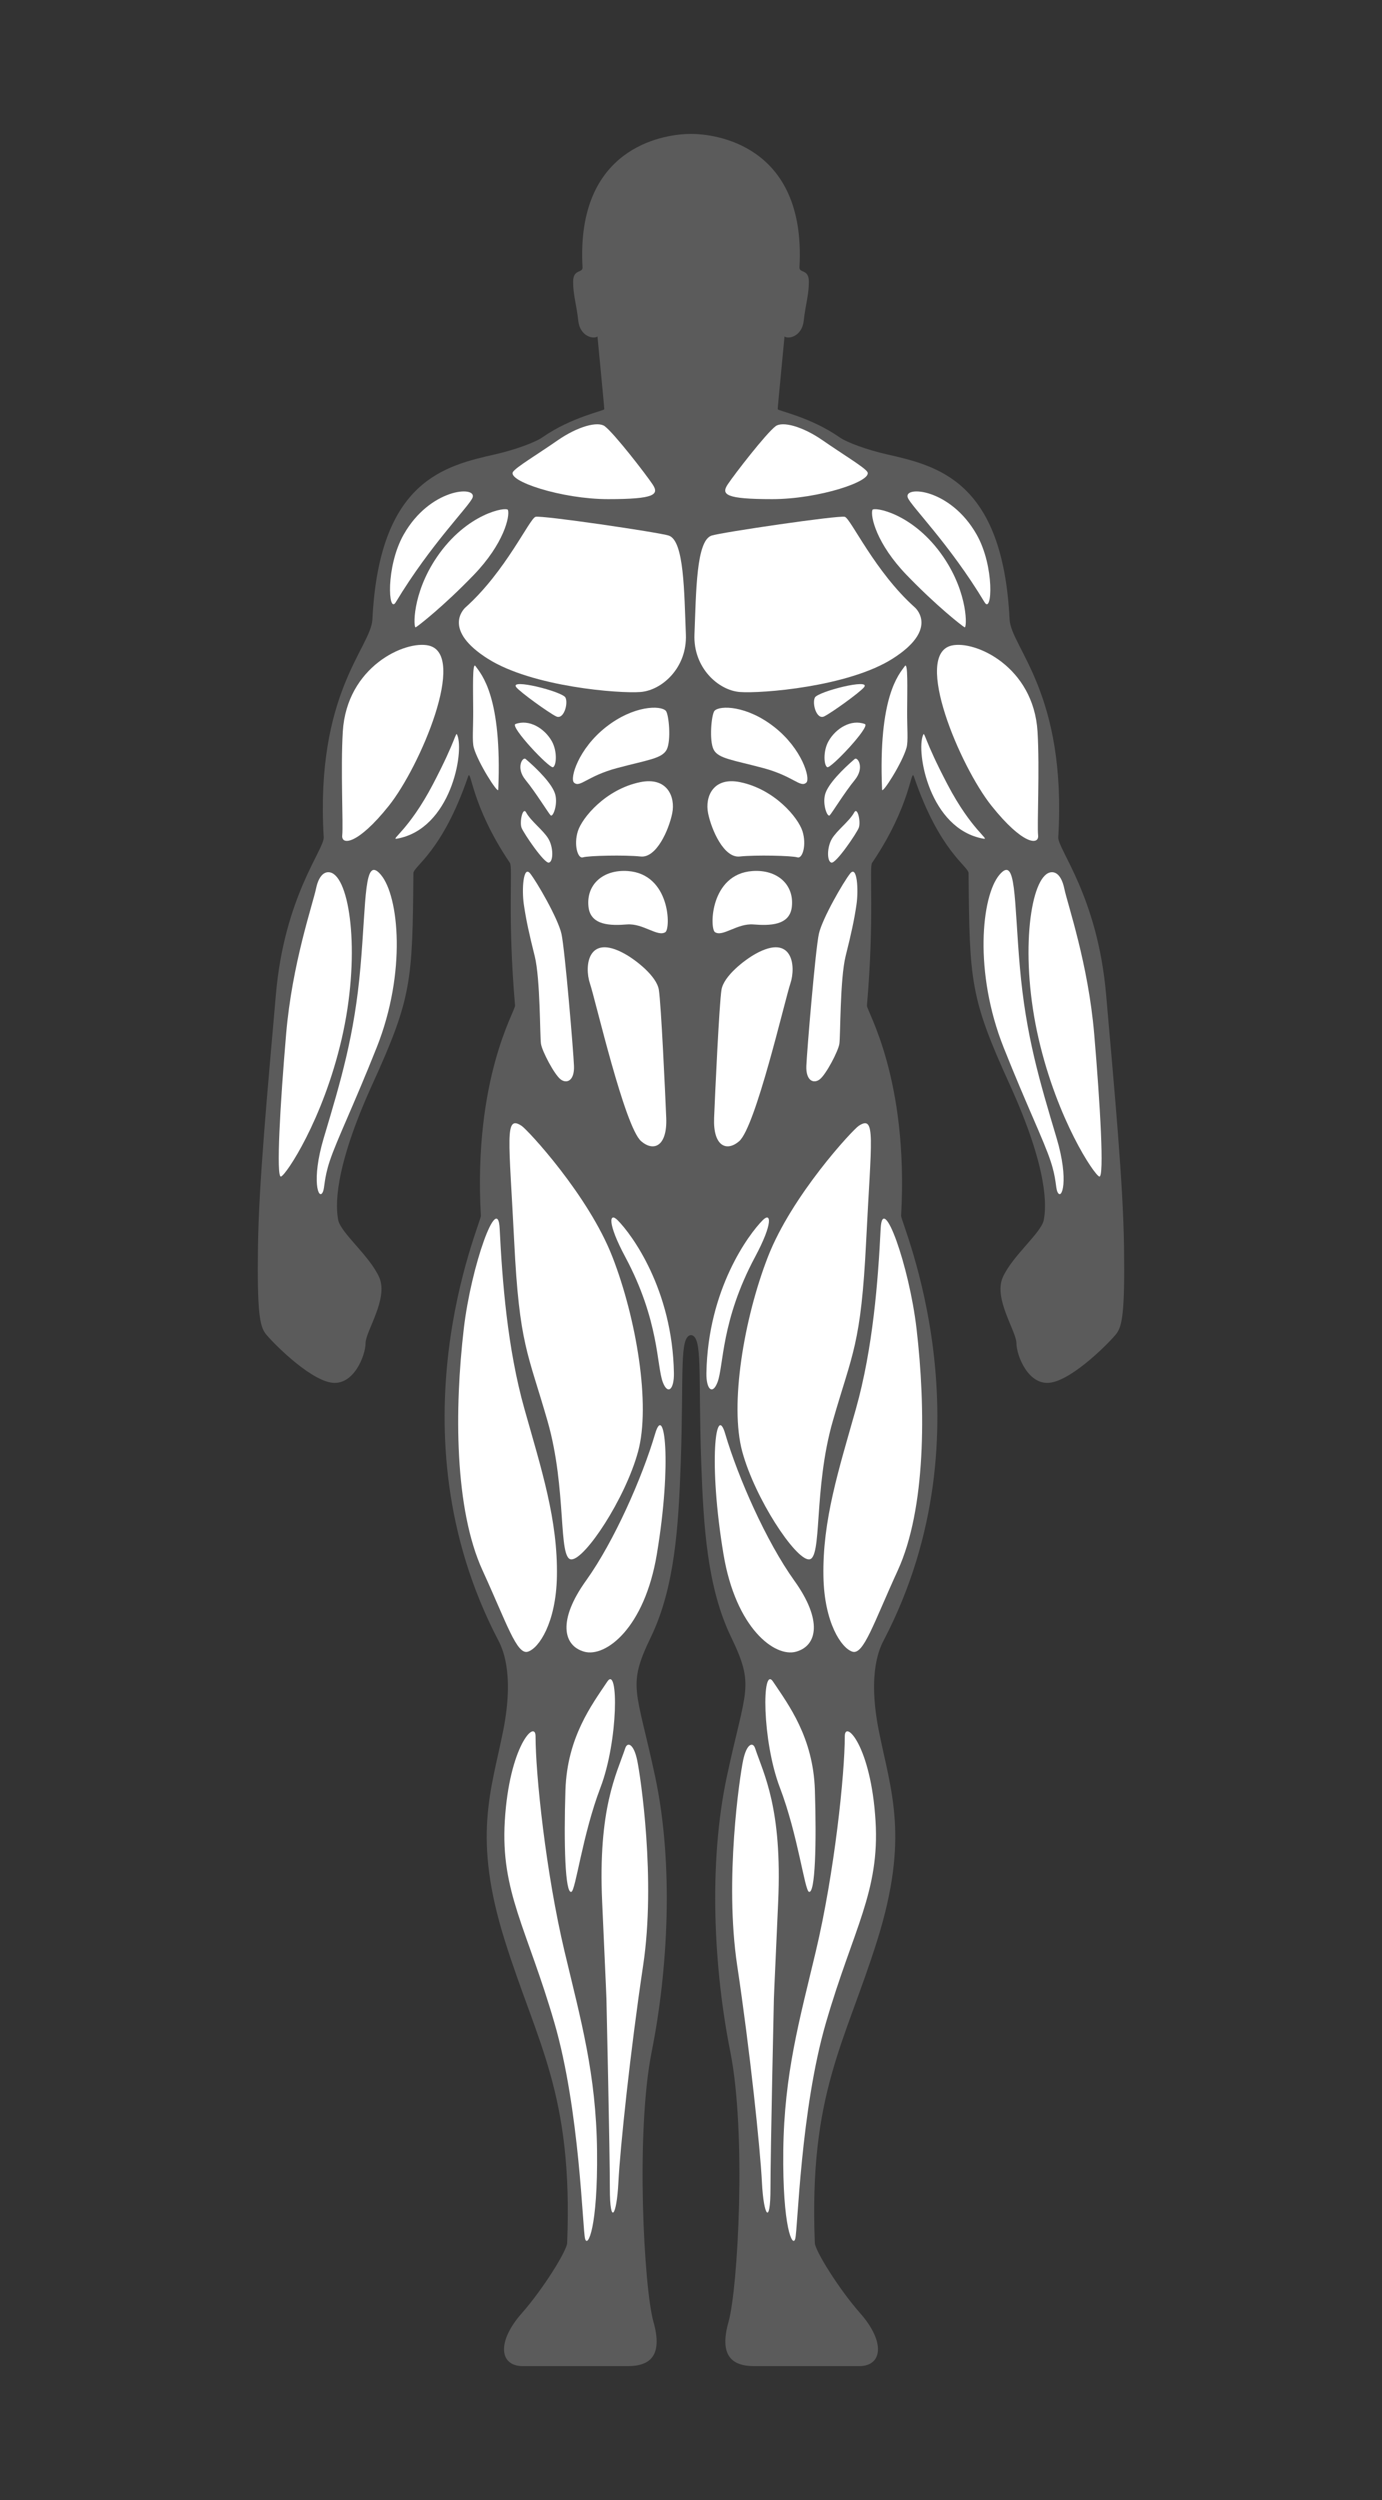 <?xml version="1.0" encoding="UTF-8" standalone="no"?>
<!-- Generator: Adobe Illustrator 28.6.0, SVG Export Plug-In . SVG Version: 9.03 Build 54939)  -->

<svg
   version="1.1"
   id="male_front"
   x="0px"
   y="0px"
   viewBox="0 0 278.756 504"
   enable-background="new 0 0 278.756 504"
   xml:space="preserve"
   sodipodi:docname="male_frontside.svg"
   inkscape:version="1.3.2 (091e20e, 2023-11-25, custom)"
   xmlns:inkscape="http://www.inkscape.org/namespaces/inkscape"
   xmlns:sodipodi="http://sodipodi.sourceforge.net/DTD/sodipodi-0.dtd"
   xmlns="http://www.w3.org/2000/svg"
   xmlns:svg="http://www.w3.org/2000/svg"><rect x="0" y="0" width="278.756" height="504" fill="#333333" stroke="none"/><defs
   id="defs1" /><sodipodi:namedview
   id="namedview1"
   pagecolor="#505050"
   bordercolor="#eeeeee"
   borderopacity="1"
   inkscape:showpageshadow="0"
   inkscape:pageopacity="0"
   inkscape:pagecheckerboard="0"
   inkscape:deskcolor="#505050"
   inkscape:zoom="1.5416667"
   inkscape:cx="139.13514"
   inkscape:cy="252"
   inkscape:window-width="1920"
   inkscape:window-height="991"
   inkscape:window-x="-9"
   inkscape:window-y="-9"
   inkscape:window-maximized="1"
   inkscape:current-layer="male_front" />
<path
   id="grey"
   fill="#5B5B5B"
   d="M226.724,251.486c-0.172-12.921-1.895-31.183-3.618-50.995  s-9.79-29.292-9.648-31.699c1.723-29.115-9.541-38.242-9.82-43.931  c-1.378-28.082-14.649-30.964-24.923-33.307c-3.662-0.835-7.799-2.302-9.361-3.388  c-5.944-4.135-12.49-5.341-12.49-5.685c0-0.345,1.378-14.644,1.378-14.644  c0.775,0.603,3.532,0,3.876-3.187c0.345-3.187,1.034-5.168,1.034-7.839  s-1.965-1.676-1.895-2.929c1.406-25.145-17.719-26.787-21.305-26.874  c-0.37-0.009-0.94-0.015-1.578,0.016c-4.463,0.214-22.232,2.589-20.876,26.858  c0.07,1.252-1.895,0.258-1.895,2.929s0.689,4.652,1.034,7.839  c0.345,3.187,3.101,3.79,3.876,3.187c0,0,1.378,14.299,1.378,14.644  c0,0.345-6.547,1.551-12.49,5.685c-1.562,1.086-5.699,2.553-9.361,3.388  c-10.274,2.344-23.545,5.226-24.923,33.307  c-0.279,5.689-11.543,14.816-9.82,43.931c0.143,2.408-7.925,11.887-9.648,31.699  c-1.723,19.812-3.446,38.074-3.618,50.995c-0.172,12.921,0.345,15.85,1.551,17.4  c1.206,1.551,8.442,8.959,13.093,9.82c4.652,0.861,7.063-5.513,7.063-7.925  s4.652-8.959,2.756-13.266c-1.895-4.307-7.753-8.959-8.269-11.543  s-1.034-9.992,6.891-27.392s8.097-20.674,8.269-42.553  c0.011-1.389,5.858-4.307,11.026-19.468c0.634-1.859,0.517,5.685,8.442,17.4  c0.618,0.914-0.517,10.681,1.034,28.771c0.088,1.03-8.442,14.644-6.891,42.381  c0.077,1.387-18.606,43.07,3.446,85.451c0.711,1.367,3.446,6.374,1.034,18.434  c-2.412,12.06-6.202,21.363,0.345,42.208s13.782,30.838,12.576,60.987  c-0.062,1.549-4.84,9.264-9.131,14.127C100.098,472.176,100.787,477,105.439,477  c3.278,0,16.539,0,21.19,0c4.652,0,7.063-2.24,5.168-8.959  c-1.895-6.719-3.618-38.074-0.345-54.44c3.273-16.367,4.479-37.729,0.689-55.474  c-3.79-17.745-5.685-18.089-0.861-28.082c4.824-9.992,5.576-22.222,6.03-35.145  c0.632-17.975-0.345-25.497,2.067-25.756c2.412,0.258,1.436,7.781,2.067,25.756  c0.454,12.923,1.206,25.153,6.03,35.145c4.824,9.992,2.929,10.337-0.861,28.082  c-3.79,17.745-2.584,39.107,0.689,55.474c3.273,16.367,1.55,47.721-0.345,54.44  C145.063,474.76,147.475,477,152.126,477s17.913,0,21.19,0  c4.652,0,5.341-4.824,0.172-10.681c-4.291-4.863-9.069-12.578-9.131-14.127  c-1.206-30.149,6.03-40.141,12.576-60.987c6.547-20.846,2.756-30.149,0.345-42.208  s0.322-17.067,1.034-18.434c22.052-42.381,3.368-84.064,3.446-85.451  c1.551-27.737-6.979-41.351-6.891-42.381c1.55-18.089,0.416-27.857,1.034-28.771  c7.925-11.715,7.808-19.259,8.442-17.4c5.168,15.161,11.015,18.079,11.026,19.468  c0.172,21.88,0.345,25.153,8.269,42.553c7.925,17.4,7.408,24.808,6.891,27.392  c-0.517,2.584-6.374,7.236-8.269,11.543c-1.895,4.307,2.756,10.854,2.756,13.266  s2.412,8.786,7.063,7.925c4.652-0.861,11.887-8.269,13.093-9.82  C226.379,267.336,226.896,264.407,226.724,251.486z" />
<path
   id="_x35_2"
   fill="#FFFFFF"
   d="M134.899,107.977c-1.975-0.658-25.67-4.135-26.876-3.79  c-1.206,0.345-6.03,11.026-14.127,18.262c-0.574,0.513-4.479,4.652,4.479,10.337  s26.531,7.063,30.838,6.719s9.4-4.878,9.131-11.6  C138,119.29,138,109.011,134.899,107.977z" />
<path
   id="_x35_1"
   fill="#FFFFFF"
   d="M104.147,138.557c0.854,1.044,6.46,5.082,8.011,5.858  c1.551,0.775,2.498-2.584,1.895-3.79  C113.45,139.418,102.596,136.662,104.147,138.557z" />
<path
   id="_x35_0"
   fill="#FFFFFF"
   d="M103.974,145.965c2.756-1.034,5.858,0.861,7.322,3.446  c1.143,2.018,0.948,4.91,0.258,5.255S102.762,146.419,103.974,145.965z" />
<path
   id="_x34_9"
   fill="#FFFFFF"
   d="M134.296,143.294c0.621,0.673,1.12,6.03,0.172,7.839  c-0.948,1.809-3.876,2.067-9.992,3.704c-6.116,1.637-7.494,4.049-8.7,2.929  c-0.879-0.816,0.861-6.805,6.461-11.198  C127.835,142.175,133.262,142.175,134.296,143.294z" />
<path
   id="_x34_8"
   fill="#FFFFFF"
   d="M129.127,157.68c-6.95,1.434-11.715,7.15-12.576,9.906  s0,5.599,1.034,5.255c1.034-0.345,8.442-0.517,11.629-0.172  c3.187,0.345,5.685-5.341,6.374-8.7S134.554,156.56,129.127,157.68z" />
<path
   id="_x34_7"
   fill="#FFFFFF"
   d="M126.629,175.597c-4.91-0.345-8.442,2.67-7.925,7.236  c0.427,3.77,4.479,3.79,7.753,3.532c3.273-0.258,6.202,2.584,7.753,1.551  C135.301,187.187,135.229,176.2,126.629,175.597z" />
<path
   id="_x34_6"
   fill="#FFFFFF"
   d="M125.997,192.279c2.258,1.25,6.432,4.479,6.891,7.236  s1.309,21.25,1.493,25.842c0.23,5.743-2.527,6.891-5.054,4.709  c-3.328-2.874-9.188-28.369-10.337-31.814S118.532,188.145,125.997,192.279z" />
<path
   id="_x34_5"
   fill="#FFFFFF"
   d="M106.932,176.085c1.335,1.668,5.628,9.073,6.317,12.174  c0.689,3.101,2.412,23.66,2.527,26.646c0.115,2.986-1.493,3.675-2.756,2.642  c-1.263-1.034-3.675-5.628-3.905-7.121c-0.23-1.493-0.115-13.093-1.263-17.687  c-1.149-4.594-1.723-7.236-2.182-10.337  C105.209,179.301,105.554,174.362,106.932,176.085z" />
<path
   id="_x34_4"
   fill="#FFFFFF"
   d="M106.128,163.796c0.962,1.764,3.446,3.56,4.479,5.283  c1.034,1.723,1.034,4.594,0.115,4.824s-5.054-5.857-5.513-7.006  C104.75,165.748,105.439,162.532,106.128,163.796z" />
<path
   id="_x34_3"
   fill="#FFFFFF"
   d="M106.013,153c2.412,2.067,5.398,5.054,5.972,7.121  s-0.459,4.709-0.919,4.25c-0.459-0.459-2.986-4.594-5.054-7.121  C103.946,154.722,105.461,152.527,106.013,153z" />
<path
   id="_x34_2"
   fill="#FFFFFF"
   d="M86.488,130.144c-4.738-1.115-16.548,4.233-17.343,17.343  c-0.459,7.58,0.115,18.836-0.115,20.903s3.101,1.952,9.418-5.972  C84.765,154.493,94.298,131.981,86.488,130.144z" />
<path
   id="_x34_1"
   fill="#FFFFFF"
   d="M95.906,134.279c1.189,1.664,5.398,6.087,4.594,24.923  c-0.039,0.918-4.135-5.513-4.939-8.499c-0.35-1.3-0.098-3.85-0.115-7.351  C95.425,138.808,95.257,133.37,95.906,134.279z" />
<path
   id="_x34_0"
   fill="#FFFFFF"
   d="M92.231,148.176c1.448,3.38-1.263,18.951-12.174,20.903  c-1.398,0.25,2.412-1.723,7.236-10.911  C92.116,148.98,91.886,147.372,92.231,148.176z" />
<path
   id="_x33_9"
   fill="#FFFFFF"
   d="M121.978,85.925c1.912,1.434,8.269,9.648,9.648,11.715  s0.459,2.986-8.959,2.986s-20.444-3.675-19.18-5.513  c0.67-0.974,4.824-3.446,8.959-6.317  C116.579,85.925,120.599,84.892,121.978,85.925z" />
<path
   id="_x33_8"
   fill="#FFFFFF"
   d="M102.453,102.809c0.424,1.271-0.804,6.776-6.891,13.093  c-6.087,6.317-11.256,10.337-11.715,10.566s-0.781-6.723,4.25-14.127  C94.183,103.383,102.223,102.12,102.453,102.809z" />
<path
   id="_x33_7"
   fill="#FFFFFF"
   d="M95.332,100.282c-0.545,1.634-8.384,9.303-15.505,21.133  c-1.51,2.509-2.072-7.187,1.608-13.668  C86.718,98.444,96.136,97.87,95.332,100.282z" />

<path
   id="_x33_5"
   fill="#FFFFFF"
   d="M67.02,176.028c3.727,1.863,5.685,17.056,1.895,33.422  c-3.79,16.367-11.198,27.392-12.232,27.737  c-1.034,0.345-0.172-14.644,1.034-28.771c1.206-14.127,5.341-26.014,6.03-29.288  S65.987,175.511,67.02,176.028z" />
<path
   id="_x33_4"
   fill="#FFFFFF"
   d="M76.84,176.372c3.618,4.307,5.168,19.64-0.861,34.8  c-4.727,11.885-8.07,18.663-9.475,22.913c-1.182,3.575-0.985,5.336-1.378,6.202  c-0.861,1.895-2.384-2.292,0.172-10.854c3.446-11.543,6.202-20.674,7.408-34.456  S73.393,172.268,76.84,176.372z" />
<path
   id="_x33_3"
   fill="#FFFFFF"
   d="M124.562,245.973c2.844,2.844,11.079,13.957,11.37,30.838  c0.057,3.331-1.245,4.46-2.24,1.838c-1.263-3.331-0.689-12.404-7.58-25.268  C122.451,246.547,122.896,244.308,124.562,245.973z" />
<path
   id="_x33_2"
   fill="#FFFFFF"
   d="M105.209,226.965c1.23,0.807,13.495,14.012,18.319,26.416  c4.824,12.404,7.753,29.804,5.168,39.28c-2.584,9.475-10.681,21.707-13.438,21.707  c-2.756,0-0.861-14.127-4.824-27.909c-3.962-13.782-5.685-15.333-6.719-36.179  C102.682,229.434,101.706,224.668,105.209,226.965z" />
<path
   id="_x33_1"
   fill="#FFFFFF"
   d="M100.787,247.696c0.517,10.509,1.551,24.119,4.996,36.351  c3.446,12.232,6.758,22.377,6.547,33.767c-0.172,9.303-3.618,14.471-5.858,15.161  c-2.24,0.689-4.25-5.717-9.131-16.367c-5.685-12.404-5.685-32.561-3.79-48.755  C95.042,255.117,100.418,240.18,100.787,247.696z" />
<path
   id="_x33_0"
   fill="#FFFFFF"
   d="M132.142,289.043c-2.584,8.786-8.269,21.707-13.955,29.632  s-4.652,13.093-0.345,14.299c4.307,1.206,12.16-4.738,14.644-19.64  C135.588,294.728,134.02,282.659,132.142,289.043z" />
<path
   id="_x32_9"
   fill="#FFFFFF"
   d="M122.494,339.004c-3.101,4.652-8.097,11.198-8.442,21.879  c-0.345,10.681-0.074,21.013,1.206,20.501c0.861-0.345,2.24-11.543,5.858-21.018  C124.734,350.891,124.766,335.597,122.494,339.004z" />
<path
   id="_x32_8"
   fill="#FFFFFF"
   d="M108.023,350.03c0,7.612,2.062,27.434,5.857,43.414  c3.273,13.782,6.374,24.636,6.547,40.141s-1.895,19.64-2.412,17.745  c-0.517-1.895-1.058-25.904-6.202-43.587c-5.513-18.951-10.854-26.359-9.992-40.658  C102.733,351.951,108.023,346.584,108.023,350.03z" />
<path
   id="_x32_7"
   fill="#FFFFFF"
   d="M126.112,352.442c-1.723,5.168-5.513,12.06-4.652,31.01  c0.861,18.951,0.861,19.468,0.861,19.468s0.689,30.666,0.689,38.246  c0,7.58,1.378,5.685,1.723-1.206s2.412-26.531,4.996-43.759  c2.584-17.228-0.517-38.074-1.206-41.347S126.575,351.055,126.112,352.442z" />
<path
   id="_x32_6"
   fill="#FFFFFF"
   d="M143.521,107.977c1.975-0.658,25.67-4.135,26.876-3.79  s6.03,11.026,14.127,18.262c0.574,0.513,4.479,4.652-4.479,10.337  c-8.959,5.685-26.531,7.063-30.838,6.719s-9.4-4.878-9.131-11.6  C140.42,119.29,140.42,109.011,143.521,107.977z" />
<path
   id="_x32_5"
   fill="#FFFFFF"
   d="M174.273,138.557c-0.854,1.044-6.46,5.082-8.011,5.858  c-1.551,0.775-2.498-2.584-1.895-3.79  C164.97,139.418,175.823,136.662,174.273,138.557z" />
<path
   id="_x32_4"
   fill="#FFFFFF"
   d="M174.445,145.965c-2.756-1.034-5.857,0.861-7.322,3.446  c-1.143,2.018-0.948,4.91-0.258,5.255  C167.554,155.009,175.658,146.419,174.445,145.965z" />
<path
   id="_x32_3"
   fill="#FFFFFF"
   d="M144.124,143.294c-0.621,0.673-1.12,6.03-0.172,7.839  c0.948,1.809,3.876,2.067,9.992,3.704s7.494,4.049,8.7,2.929  c0.879-0.816-0.861-6.805-6.46-11.198  C150.584,142.175,145.158,142.175,144.124,143.294z" />
<path
   id="_x32_2"
   fill="#FFFFFF"
   d="M149.292,157.68c6.95,1.434,11.715,7.15,12.576,9.906  c0.861,2.756,0,5.599-1.034,5.255s-8.442-0.517-11.629-0.172  c-3.187,0.345-5.685-5.341-6.374-8.7S143.865,156.56,149.292,157.68z" />
<path
   id="_x32_1"
   fill="#FFFFFF"
   d="M151.79,175.597c4.91-0.345,8.442,2.67,7.925,7.236  c-0.427,3.77-4.479,3.79-7.753,3.532c-3.273-0.258-6.202,2.584-7.753,1.551  C143.118,187.187,143.191,176.2,151.79,175.597z" />
<path
   id="_x32_0"
   fill="#FFFFFF"
   d="M152.422,192.279c-2.258,1.25-6.432,4.479-6.891,7.236  s-1.309,21.25-1.493,25.842c-0.23,5.743,2.527,6.891,5.054,4.709  c3.328-2.874,9.188-28.369,10.337-31.814S159.887,188.145,152.422,192.279z" />
<path
   id="_x31_9"
   fill="#FFFFFF"
   d="M171.488,176.085c-1.335,1.668-5.628,9.073-6.317,12.174  c-0.689,3.101-2.412,23.66-2.527,26.646c-0.115,2.986,1.493,3.675,2.756,2.642  c1.263-1.034,3.675-5.628,3.905-7.121s0.115-13.093,1.263-17.687  c1.149-4.594,1.723-7.236,2.182-10.337S172.866,174.362,171.488,176.085z" />
<path
   id="_x31_8"
   fill="#FFFFFF"
   d="M172.292,163.796c-0.962,1.764-3.446,3.56-4.479,5.283  s-1.034,4.594-0.115,4.824s5.054-5.857,5.513-7.006  S172.981,162.532,172.292,163.796z" />
<path
   id="_x31_7"
   fill="#FFFFFF"
   d="M172.406,153c-2.412,2.067-5.398,5.054-5.972,7.121  s0.459,4.709,0.919,4.25c0.459-0.459,2.986-4.594,5.054-7.121  S172.958,152.527,172.406,153z" />
<path
   id="_x31_6"
   fill="#FFFFFF"
   d="M191.931,130.144c4.738-1.115,16.548,4.233,17.343,17.343  c0.459,7.58-0.115,18.836,0.115,20.903s-3.101,1.952-9.418-5.972  C193.654,154.493,184.121,131.981,191.931,130.144z" />
<path
   id="_x31_5"
   fill="#FFFFFF"
   d="M182.514,134.279c-1.189,1.664-5.398,6.087-4.594,24.923  c0.039,0.918,4.135-5.513,4.939-8.499c0.35-1.3,0.098-3.85,0.115-7.351  C182.995,138.808,183.162,133.37,182.514,134.279z" />
<path
   id="_x31_4"
   fill="#FFFFFF"
   d="M186.189,148.176c-1.448,3.38,1.263,18.951,12.174,20.903  c1.398,0.25-2.412-1.723-7.236-10.911S186.533,147.372,186.189,148.176z" />
<path
   id="_x31_3"
   fill="#FFFFFF"
   d="M156.442,85.925c-1.912,1.434-8.269,9.648-9.648,11.715  s-0.459,2.986,8.959,2.986c9.418,0,20.444-3.675,19.18-5.513  c-0.67-0.974-4.824-3.446-8.959-6.317  C161.84,85.925,157.82,84.892,156.442,85.925z" />
<path
   id="_x31_2"
   fill="#FFFFFF"
   d="M175.967,102.809c-0.424,1.271,0.804,6.776,6.891,13.093  c6.087,6.317,11.256,10.337,11.715,10.566s0.781-6.723-4.25-14.127  C184.236,103.383,176.197,102.12,175.967,102.809z"
   inkscape:label="_x31_2" />
<path
   id="_x31_1"
   fill="#FFFFFF"
   d="M183.088,100.282c0.545,1.634,8.384,9.303,15.505,21.133  c1.51,2.509,2.072-7.187-1.608-13.668  C191.702,98.444,182.284,97.87,183.088,100.282z" />

<path
   id="_x30_9"
   fill="#FFFFFF"
   d="M211.399,176.028c-3.727,1.863-5.685,17.056-1.895,33.422  c3.79,16.367,11.198,27.392,12.232,27.737s0.172-14.644-1.034-28.771  c-1.206-14.127-5.341-26.014-6.03-29.288S212.433,175.511,211.399,176.028z" />
<path
   id="_x30_8"
   fill="#FFFFFF"
   d="M201.579,176.372c-3.618,4.307-5.168,19.64,0.861,34.8  c4.727,11.885,8.07,18.663,9.475,22.913c1.182,3.575,0.985,5.336,1.378,6.202  c0.861,1.895,2.384-2.292-0.172-10.854c-3.446-11.543-6.202-20.674-7.408-34.456  C204.508,181.196,205.027,172.268,201.579,176.372z" />
<path
   id="_x30_7"
   fill="#FFFFFF"
   d="M153.858,245.973c-2.844,2.844-11.079,13.957-11.37,30.838  c-0.057,3.331,1.245,4.46,2.24,1.838c1.263-3.331,0.689-12.404,7.58-25.268  C155.968,246.547,155.523,244.308,153.858,245.973z" />
<path
   id="_x30_6"
   fill="#FFFFFF"
   d="M173.21,226.965c-1.23,0.807-13.495,14.012-18.319,26.416  c-4.824,12.404-7.753,29.804-5.168,39.28c2.584,9.475,10.681,21.707,13.438,21.707  c2.756,0,0.861-14.127,4.824-27.909c3.962-13.782,5.685-15.333,6.719-36.179  S176.713,224.668,173.21,226.965z" />
<path
   id="_x30_5"
   fill="#FFFFFF"
   d="M177.632,247.696c-0.517,10.509-1.551,24.119-4.996,36.351  c-3.446,12.232-6.758,22.377-6.547,33.767c0.172,9.303,3.618,14.471,5.858,15.161  c2.24,0.689,4.25-5.717,9.131-16.367c5.685-12.404,5.685-32.561,3.79-48.755  C183.378,255.117,178.002,240.18,177.632,247.696z" />
<path
   id="_x30_4"
   fill="#FFFFFF"
   d="M146.277,289.043c2.584,8.786,8.269,21.707,13.955,29.632  s4.652,13.093,0.345,14.299c-4.307,1.206-12.16-4.738-14.644-19.64  C142.832,294.728,144.4,282.659,146.277,289.043z" />
<path
   id="_x30_3"
   fill="#FFFFFF"
   d="M155.925,339.004c3.101,4.652,8.097,11.198,8.442,21.879  s0.074,21.013-1.206,20.501c-0.861-0.345-2.24-11.543-5.858-21.018  S153.654,335.597,155.925,339.004z" />
<path
   id="_x30_2"
   fill="#FFFFFF"
   d="M170.397,350.03c0,7.612-2.062,27.434-5.857,43.414  c-3.273,13.782-6.374,24.636-6.547,40.141c-0.172,15.505,1.895,19.64,2.412,17.745  c0.517-1.895,1.058-25.904,6.202-43.587c5.513-18.951,10.854-26.359,9.992-40.658  C175.687,351.951,170.397,346.584,170.397,350.03z" />
<path
   id="_x30_1"
   fill="#FFFFFF"
   d="M152.307,352.442c1.723,5.168,5.513,12.06,4.652,31.01  c-0.861,18.951-0.861,19.468-0.861,19.468s-0.689,30.666-0.689,38.246  c0,7.58-1.378,5.685-1.723-1.206s-2.412-26.531-4.996-43.759  c-2.584-17.228,0.517-38.074,1.206-41.347S151.845,351.055,152.307,352.442z" />
</svg>
